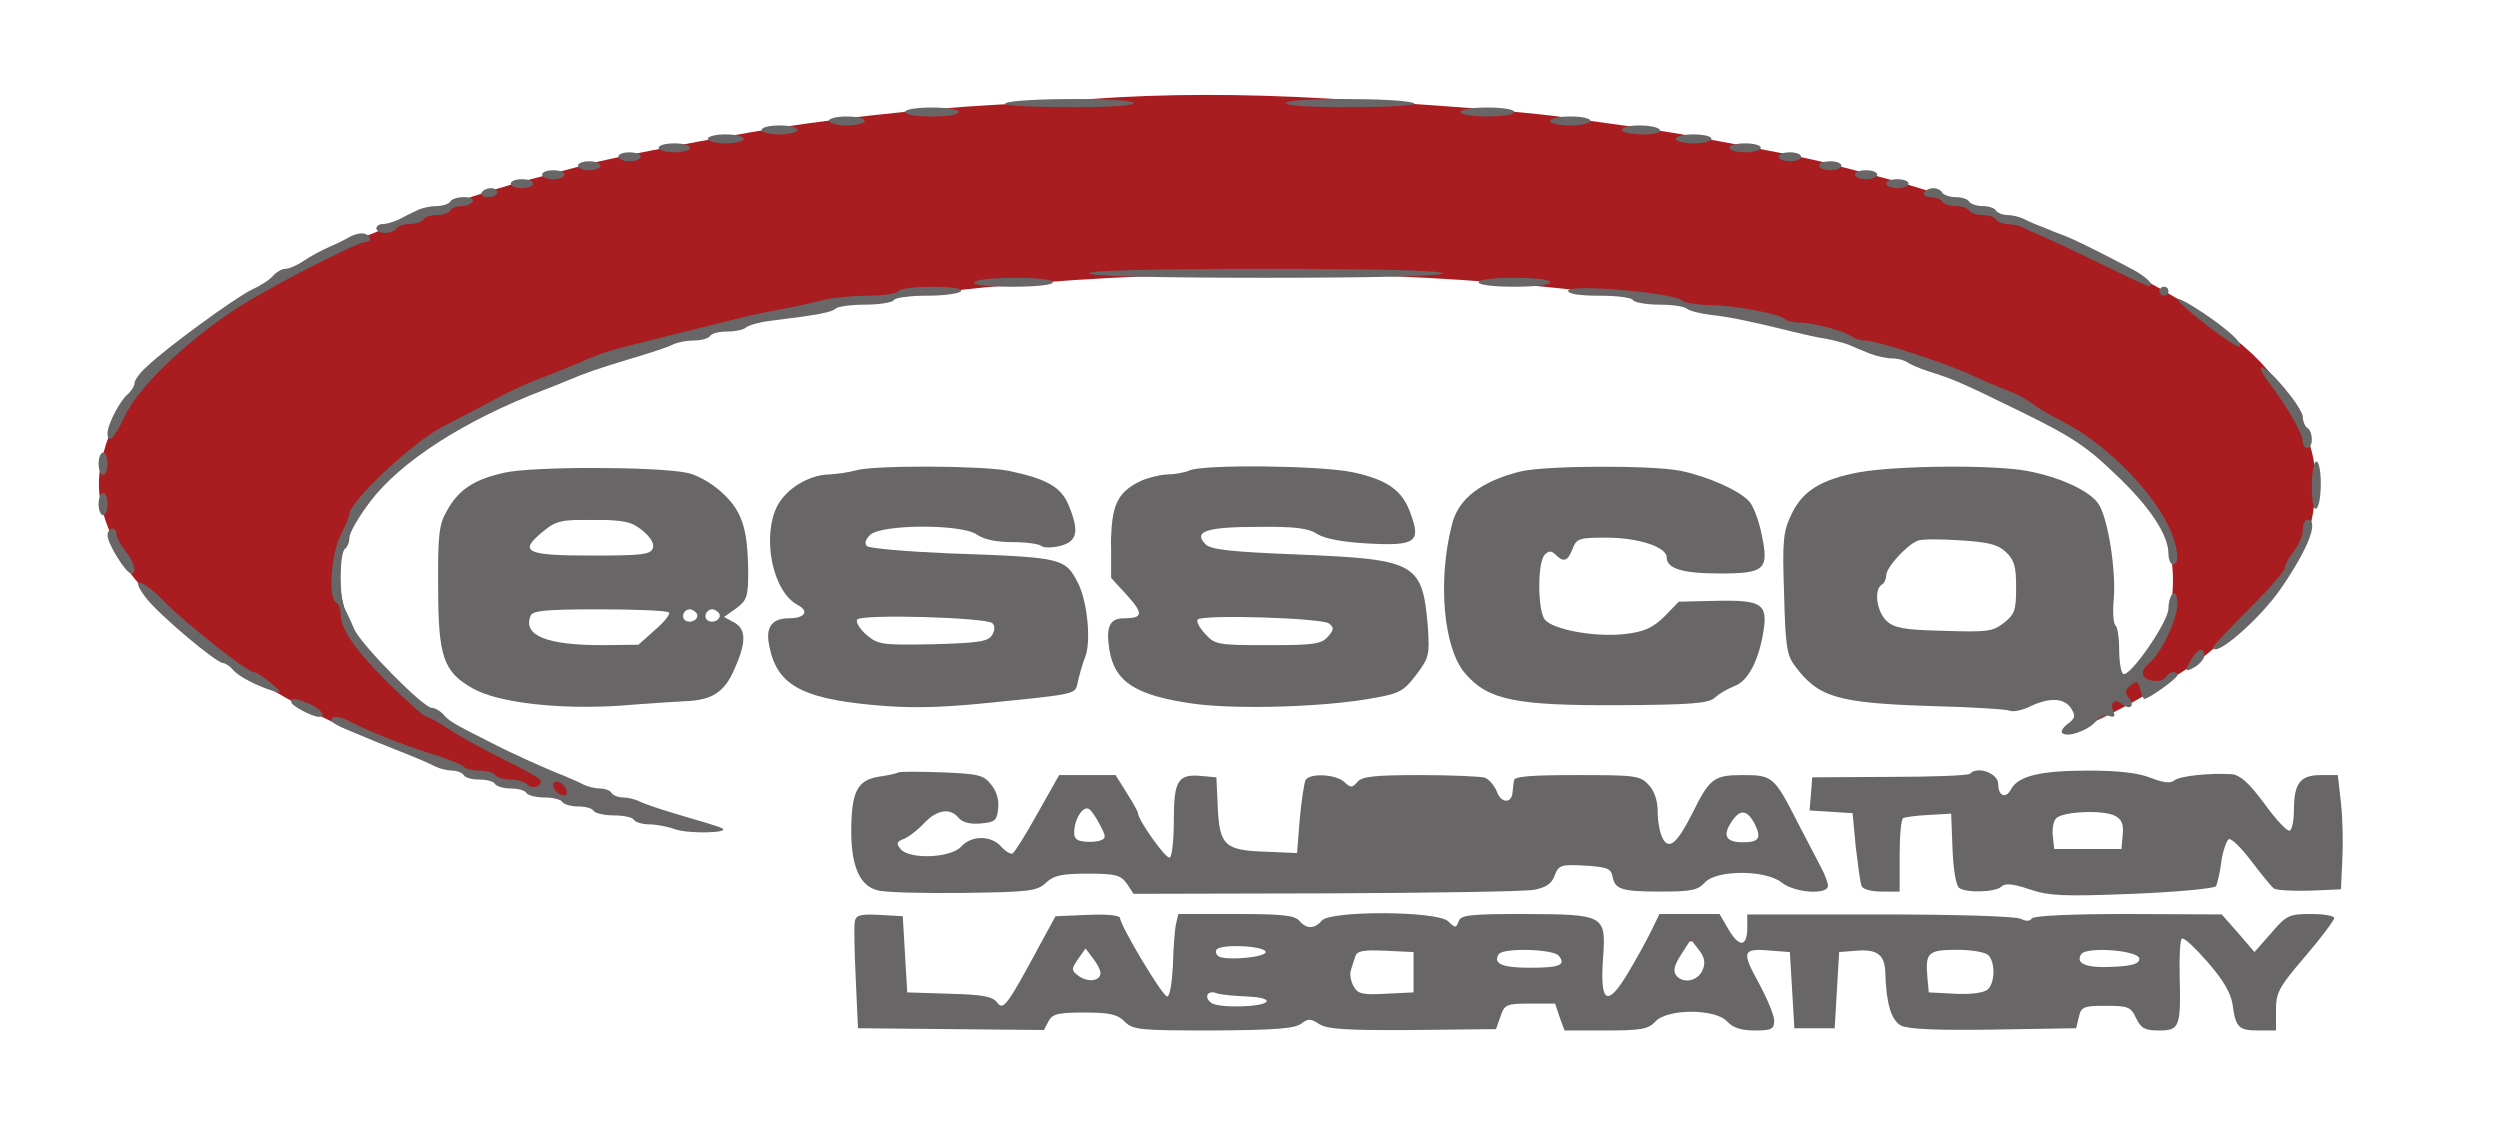 <?xml version="1.0" standalone="no"?>
<!DOCTYPE svg PUBLIC "-//W3C//DTD SVG 1.1//EN"
 "http://www.w3.org/Graphics/SVG/1.1/DTD/svg11.dtd">
<!-- Created with svg_stack (http://github.com/astraw/svg_stack) -->
<svg xmlns:sodipodi="http://sodipodi.sourceforge.net/DTD/sodipodi-0.dtd" xmlns="http://www.w3.org/2000/svg" version="1.1" width="279.0" height="126.0">
  <defs/>
  <g id="id0:id0" transform="matrix(1.25,0,0,1.25,0.0,0.0)"><g transform="translate(0,100.8) scale(0.04,-0.04)" fill="#a91c20" stroke="none">
<path d="M2435 2299 c-60 -4 -157 -10 -215 -13 -164 -9 -383 -33 -543 -61 -157 -27 -310 -57 -367 -72 -30 -8 -86 -23 -125 -33 -216 -56 -536 -188 -655 -271 -190 -131 -267 -219 -300 -343 -21 -81 -8 -139 56 -257 23 -43 154 -161 247 -223 84 -56 213 -124 287 -151 187 -68 257 -91 394 -130 153 -43 216 -54 216 -37 0 4 -53 27 -117 51 -434 163 -623 366 -533 576 62 146 294 292 626 396 536 167 1402 224 2134 139 158 -18 451 -73 560 -105 193 -56 272 -85 385 -140 261 -128 364 -241 365 -398 0 -95 -25 -144 -128 -244 -46 -46 -78 -83 -72 -83 10 0 104 47 145 73 11 6 49 31 86 54 68 43 229 197 229 218 0 7 6 18 13 24 26 21 50 125 45 192 -7 111 -90 242 -198 315 -19 13 -56 40 -82 59 -50 36 -224 127 -323 168 -80 33 -263 94 -350 117 -38 10 -95 25 -125 33 -48 13 -155 34 -335 67 -47 8 -93 15 -277 40 -85 11 -273 26 -514 40 -192 11 -365 11 -529 -1z"/>
<path d="M1101 1445 c-57 -20 -98 -60 -106 -102 -21 -119 -12 -263 19 -305 19 -25 70 -55 106 -63 46 -11 332 -11 394 0 63 10 129 69 124 110 l-3 27 -69 5 c-58 4 -71 1 -90 -15 -38 -35 -63 -42 -154 -42 -76 0 -94 3 -123 23 -28 19 -34 29 -34 57 l0 35 245 5 245 5 -1 60 c-2 84 -12 118 -43 155 -43 52 -83 60 -291 59 -118 -1 -197 -6 -219 -14z m353 -106 c20 -15 26 -29 24 -48 l-3 -26 -155 0 -155 0 -3 25 c-3 17 4 31 25 47 25 21 39 23 134 23 93 0 110 -3 133 -21z"/>
<path d="M1845 1448 c-65 -23 -75 -28 -91 -53 -11 -17 -17 -47 -17 -92 -1 -61 1 -68 30 -93 39 -35 134 -50 312 -50 111 0 130 -2 144 -18 24 -26 21 -38 -12 -61 -25 -18 -44 -21 -138 -21 l-109 0 -42 31 c-40 29 -46 31 -113 26 -38 -3 -72 -7 -75 -9 -13 -14 12 -72 42 -96 48 -38 119 -51 278 -52 224 0 313 23 346 92 24 50 25 91 2 138 -28 56 -55 64 -275 76 -161 8 -201 13 -214 27 -16 15 -15 18 7 42 l23 25 117 0 c101 0 119 -3 134 -19 14 -15 30 -18 99 -17 l82 1 3 29 c4 35 -36 81 -81 91 -52 12 -419 14 -452 3z"/>
<path d="M2595 1448 c-57 -20 -73 -30 -85 -57 -7 -14 -16 -34 -21 -43 -5 -10 -9 -26 -9 -35 0 -35 28 -98 49 -112 42 -27 135 -41 288 -41 l153 0 17 -26 17 -27 -28 -23 c-25 -22 -36 -24 -137 -24 -110 0 -150 9 -177 43 -8 9 -33 13 -89 11 -43 -1 -81 -2 -85 -3 -25 -4 12 -82 50 -109 38 -27 77 -33 242 -39 198 -7 318 15 362 64 22 25 31 75 23 133 -6 41 -12 52 -43 73 -35 22 -49 24 -219 30 -99 4 -193 11 -207 17 -35 13 -43 36 -21 60 16 18 32 20 135 20 100 0 121 -3 141 -19 19 -14 42 -19 102 -20 87 -1 98 7 77 60 -13 31 -32 45 -90 66 -43 16 -400 16 -445 1z"/>
<path d="M3380 1450 c-8 -5 -24 -10 -36 -10 -27 0 -74 -51 -91 -97 -7 -21 -13 -81 -13 -136 0 -107 22 -174 65 -203 46 -30 134 -44 275 -44 148 0 235 15 280 48 30 23 59 77 60 115 l0 27 -64 0 c-35 0 -71 3 -80 6 -9 3 -24 -5 -38 -21 -33 -39 -77 -55 -151 -55 -132 0 -166 29 -167 137 l0 72 33 25 c31 23 43 26 123 26 92 0 146 -19 160 -55 5 -12 25 -15 95 -15 l89 0 0 33 c0 66 -47 124 -115 142 -46 13 -407 17 -425 5z"/>
<path d="M4109 1442 c-101 -37 -111 -58 -111 -223 0 -183 21 -217 152 -248 63 -14 349 -11 417 6 100 24 133 82 133 230 0 115 -16 167 -60 204 -45 38 -70 41 -290 45 -163 2 -202 0 -241 -14z m349 -113 c46 -16 62 -48 62 -122 0 -107 -41 -133 -197 -125 -99 5 -132 21 -151 75 -14 36 -14 48 -1 95 12 44 20 56 49 70 41 21 187 25 238 7z"/>
<path d="M1953 764 l-33 -14 0 -84 c0 -65 4 -87 16 -97 20 -16 194 -25 244 -12 28 7 36 15 38 36 3 24 0 27 -26 27 -16 0 -35 -7 -42 -15 -16 -19 -140 -21 -158 -3 -7 7 -12 36 -12 65 0 63 13 73 92 73 37 0 60 -6 78 -20 53 -41 96 -7 46 37 -24 21 -36 23 -119 22 -56 0 -105 -6 -124 -15z"/>
<path d="M2371 766 c-5 -6 -23 -36 -39 -66 -16 -30 -39 -72 -51 -92 -13 -21 -20 -41 -17 -46 9 -14 41 -7 68 14 38 30 152 28 192 -4 28 -21 56 -28 68 -16 4 3 -6 29 -22 57 -15 29 -38 72 -51 97 -13 25 -31 49 -39 54 -22 14 -98 15 -109 2z m95 -82 c24 -49 13 -66 -38 -62 -37 3 -43 6 -46 28 -1 14 7 40 18 58 24 39 39 33 66 -24z"/>
<path d="M2645 767 c-3 -7 -4 -57 -3 -111 l3 -98 115 0 c102 1 115 2 115 18 0 14 -12 17 -78 19 -44 2 -83 7 -87 11 -5 5 -10 45 -12 89 -3 74 -5 80 -26 83 -12 2 -24 -3 -27 -11z"/>
<path d="M2927 774 c-4 -4 -7 -54 -7 -111 l0 -103 30 0 31 0 -3 108 c-3 99 -5 107 -23 110 -12 2 -24 0 -28 -4z"/>
<path d="M3045 768 c-3 -8 -4 -58 -3 -112 l3 -98 100 -4 c55 -2 120 0 145 4 42 7 45 10 48 40 2 18 -2 39 -8 47 -7 9 -9 30 -5 58 6 40 5 47 -16 57 -12 7 -76 15 -141 17 -95 4 -119 2 -123 -9z m215 -43 c26 -32 5 -45 -75 -45 -78 0 -95 9 -81 45 8 21 138 21 156 0z m15 -105 l0 -25 -76 -3 c-80 -3 -108 10 -95 43 5 13 21 15 88 13 l83 -3 0 -25z"/>
<path d="M3390 766 c-6 -6 -10 -52 -10 -103 0 -81 2 -94 19 -103 25 -13 51 -3 51 20 0 26 17 34 75 36 64 2 95 -10 95 -36 0 -16 7 -20 30 -20 25 0 30 4 30 23 0 13 -6 29 -12 35 -10 10 -10 17 0 32 6 11 12 39 12 64 0 38 -3 45 -27 55 -33 13 -250 10 -263 -3z m218 -41 c6 -2 12 -16 12 -30 0 -18 -7 -28 -26 -35 -35 -14 -118 -12 -132 2 -15 15 -16 50 -2 64 9 9 122 9 148 -1z"/>
<path d="M3819 745 c-11 -16 -19 -34 -19 -38 0 -5 -8 -21 -19 -35 -33 -47 -62 -103 -57 -111 9 -13 64 0 82 20 24 27 139 27 168 0 22 -19 69 -35 79 -25 7 8 -93 196 -112 211 -9 7 -36 11 -60 10 -37 -1 -47 -6 -62 -32z m119 -95 c-3 -23 -7 -25 -48 -25 -36 0 -45 4 -48 19 -4 18 11 55 32 85 15 20 68 -45 64 -79z"/>
<path d="M4066 773 c-3 -4 -6 -14 -6 -24 0 -14 10 -19 48 -21 l47 -3 3 -83 3 -83 32 3 32 3 3 70 c2 38 8 75 13 82 6 6 29 13 52 15 34 2 42 7 42 23 0 19 -7 20 -131 22 -73 1 -135 -1 -138 -4z"/>
<path d="M4387 774 c-4 -4 -7 -54 -7 -111 l0 -103 30 0 31 0 -3 108 c-3 99 -5 107 -23 110 -12 2 -24 0 -28 -4z"/>
<path d="M4527 764 l-28 -15 3 -87 3 -87 28 -13 c37 -18 217 -18 255 0 25 12 27 18 30 83 4 89 -1 107 -35 123 -40 18 -220 15 -256 -4z m211 -40 c18 -12 22 -25 22 -64 0 -60 -14 -70 -100 -70 -86 0 -100 10 -100 70 0 63 22 80 100 80 34 0 64 -6 78 -16z"/>
<path d="M4880 761 c-5 -11 -10 -60 -10 -110 l0 -91 35 0 35 0 0 74 c0 41 4 77 9 80 5 4 35 -28 66 -70 32 -41 63 -78 70 -80 7 -3 35 -6 62 -7 l48 -2 3 104 c1 57 -1 108 -7 114 -5 5 -18 6 -30 2 -19 -6 -21 -14 -21 -85 0 -43 -4 -81 -9 -84 -5 -3 -37 32 -70 78 -34 46 -69 87 -77 90 -36 14 -93 6 -104 -13z"/>
<path d="M3016 463 c-66 -6 -75 -20 -76 -115 0 -103 7 -108 150 -108 58 0 110 4 116 8 22 15 34 52 34 109 -1 85 -17 101 -105 107 -38 2 -92 2 -119 -1z m152 -55 c7 -7 12 -33 12 -58 0 -25 -5 -51 -12 -58 -7 -7 -40 -12 -78 -12 -38 0 -71 5 -78 12 -13 13 -17 110 -5 121 12 12 148 8 161 -5z"/>
<path d="M4300 462 c-61 -4 -79 -29 -80 -105 0 -44 5 -66 21 -88 l20 -29 107 0 c146 0 152 4 152 114 0 75 -2 84 -22 95 -24 12 -123 19 -198 13z m155 -112 l0 -65 -73 -3 c-87 -3 -102 5 -102 60 0 71 10 79 98 76 l77 -3 0 -65z"/>
<path d="M1924 447 c-3 -8 -3 -56 -2 -108 l3 -94 135 0 c119 0 135 2 138 17 3 15 -8 18 -95 20 l-98 3 -3 88 -3 87 -35 0 c-19 0 -37 -6 -40 -13z"/>
<path d="M2354 438 c-6 -13 -29 -58 -52 -101 -23 -44 -40 -83 -36 -88 9 -15 37 -10 64 11 37 29 168 29 193 0 18 -22 67 -27 67 -7 0 12 -19 50 -83 172 -15 28 -20 30 -79 33 -57 2 -64 0 -74 -20z m102 -53 c35 -47 27 -65 -30 -65 -25 0 -47 3 -50 8 -6 10 32 92 44 92 5 0 21 -16 36 -35z"/>
<path d="M2644 447 c-2 -7 -3 -56 -2 -108 l3 -94 116 -3 c135 -3 156 6 144 62 -3 17 -7 58 -8 91 l-2 60 -123 3 c-96 2 -124 0 -128 -11z m197 -43 c20 -25 -14 -44 -77 -44 -54 0 -81 17 -70 45 8 22 128 21 147 -1z m9 -78 c6 -8 10 -25 8 -36 -3 -20 -9 -22 -82 -23 -70 0 -80 2 -87 19 -4 12 -1 26 9 37 20 22 133 25 152 3z"/>
<path d="M3274 447 c-2 -7 -3 -56 -2 -108 l3 -94 30 0 c23 0 30 5 35 25 6 24 10 25 75 25 66 0 70 -1 83 -28 26 -54 76 -24 55 34 -7 17 -7 31 -1 37 5 5 8 33 6 63 l-3 54 -138 3 c-108 2 -139 0 -143 -11z m224 -58 c5 -39 -17 -50 -95 -47 -63 3 -68 5 -71 26 -7 48 2 53 85 50 l78 -3 3 -26z"/>
<path d="M3688 413 c-14 -26 -39 -74 -56 -107 -18 -32 -32 -60 -32 -62 0 -14 63 -1 77 16 15 17 30 20 94 20 63 0 79 -3 94 -20 19 -21 59 -27 69 -11 6 9 -18 58 -76 161 l-26 45 -60 3 -60 3 -24 -48z m125 -30 c14 -48 4 -63 -42 -63 -22 0 -43 5 -47 11 -6 10 8 48 30 77 17 23 50 9 59 -25z"/>
<path d="M3904 449 c-11 -18 8 -28 61 -31 l50 -3 5 -85 5 -85 25 0 25 0 5 85 5 85 55 5 c42 4 56 9 58 23 3 16 -9 17 -142 17 -93 0 -147 -4 -152 -11z"/>
<path d="M4562 353 l3 -108 25 0 c18 0 26 7 30 25 5 23 10 25 77 28 l72 3 13 -28 c14 -29 43 -42 60 -25 7 7 6 22 -2 46 -10 31 -9 41 4 61 20 31 20 49 0 80 l-16 25 -134 0 -135 0 3 -107z m222 45 c8 -13 8 -23 0 -35 -9 -15 -26 -18 -85 -18 -70 0 -74 1 -77 23 -7 47 2 53 79 50 55 -2 74 -7 83 -20z"/>
<path d="M4880 453 c0 -4 26 -33 57 -65 46 -47 58 -65 62 -100 5 -38 9 -43 31 -43 21 0 26 5 28 32 2 21 23 54 63 102 32 39 59 73 59 76 0 10 -66 4 -81 -8 -8 -7 -24 -24 -33 -39 -10 -16 -24 -28 -30 -28 -7 0 -28 18 -49 40 -29 32 -43 40 -72 40 -19 0 -35 -3 -35 -7z"/>
</g>
</g>
  <g id="id1:id1" transform="matrix(1.25,0,0,1.25,0.0,0.0)"><g transform="translate(0,100.8) scale(0.04,-0.04)" fill="#686667" stroke="none">
<path d="M2245 2290 c-12 -5 38 -9 133 -9 95 -1 152 3 152 9 0 12 -256 12 -285 0z"/>
<path d="M2870 2290 c0 -6 57 -10 153 -9 94 0 144 4 132 9 -29 12 -285 12 -285 0z"/>
<path d="M2020 2270 c0 -6 27 -10 60 -10 33 0 60 4 60 10 0 6 -27 10 -60 10 -33 0 -60 -4 -60 -10z"/>
<path d="M3260 2270 c0 -6 27 -10 60 -10 33 0 60 4 60 10 0 6 -27 10 -60 10 -33 0 -60 -4 -60 -10z"/>
<path d="M1850 2250 c0 -5 18 -10 40 -10 22 0 40 5 40 10 0 6 -18 10 -40 10 -22 0 -40 -4 -40 -10z"/>
<path d="M3460 2250 c0 -5 20 -10 45 -10 25 0 45 5 45 10 0 6 -20 10 -45 10 -25 0 -45 -4 -45 -10z"/>
<path d="M1700 2230 c0 -5 18 -10 40 -10 22 0 40 5 40 10 0 6 -18 10 -40 10 -22 0 -40 -4 -40 -10z"/>
<path d="M3620 2230 c0 -5 21 -10 46 -10 27 0 43 4 39 10 -3 6 -24 10 -46 10 -21 0 -39 -4 -39 -10z"/>
<path d="M1580 2210 c0 -5 18 -10 40 -10 22 0 40 5 40 10 0 6 -18 10 -40 10 -22 0 -40 -4 -40 -10z"/>
<path d="M3740 2210 c0 -5 18 -10 40 -10 22 0 40 5 40 10 0 6 -18 10 -40 10 -22 0 -40 -4 -40 -10z"/>
<path d="M1470 2190 c0 -5 16 -10 35 -10 19 0 35 5 35 10 0 6 -16 10 -35 10 -19 0 -35 -4 -35 -10z"/>
<path d="M3860 2190 c0 -5 16 -10 35 -10 19 0 35 5 35 10 0 6 -16 10 -35 10 -19 0 -35 -4 -35 -10z"/>
<path d="M1380 2170 c0 -5 11 -10 25 -10 14 0 25 5 25 10 0 6 -11 10 -25 10 -14 0 -25 -4 -25 -10z"/>
<path d="M3970 2170 c0 -5 11 -10 25 -10 14 0 25 5 25 10 0 6 -11 10 -25 10 -14 0 -25 -4 -25 -10z"/>
<path d="M1290 2150 c0 -5 11 -10 25 -10 14 0 25 5 25 10 0 6 -11 10 -25 10 -14 0 -25 -4 -25 -10z"/>
<path d="M4060 2150 c0 -5 11 -10 25 -10 14 0 25 5 25 10 0 6 -11 10 -25 10 -14 0 -25 -4 -25 -10z"/>
<path d="M1210 2130 c0 -5 11 -10 25 -10 14 0 25 5 25 10 0 6 -11 10 -25 10 -14 0 -25 -4 -25 -10z"/>
<path d="M4140 2130 c0 -5 11 -10 25 -10 14 0 25 5 25 10 0 6 -11 10 -25 10 -14 0 -25 -4 -25 -10z"/>
<path d="M1140 2110 c0 -5 11 -10 25 -10 14 0 25 5 25 10 0 6 -11 10 -25 10 -14 0 -25 -4 -25 -10z"/>
<path d="M4210 2110 c0 -5 11 -10 25 -10 14 0 25 5 25 10 0 6 -11 10 -25 10 -14 0 -25 -4 -25 -10z"/>
<path d="M1075 2090 c-3 -5 3 -10 14 -10 12 0 21 5 21 10 0 6 -6 10 -14 10 -8 0 -18 -4 -21 -10z"/>
<path d="M4295 2090 c-3 -5 3 -10 14 -10 11 0 23 -4 26 -10 3 -5 17 -10 30 -10 13 0 27 -4 30 -10 3 -5 17 -10 30 -10 13 0 27 -4 30 -10 3 -5 15 -10 26 -10 10 0 27 -4 37 -9 9 -5 28 -13 42 -19 14 -6 70 -32 125 -59 124 -60 115 -56 115 -46 0 5 -17 19 -37 30 -58 31 -125 65 -153 76 -14 5 -36 14 -50 20 -14 5 -33 13 -42 18 -10 5 -27 9 -37 9 -11 0 -23 5 -26 10 -3 6 -17 10 -30 10 -13 0 -27 5 -30 10 -3 6 -17 10 -30 10 -13 0 -27 5 -30 10 -3 6 -12 10 -20 10 -8 0 -17 -4 -20 -10z"/>
<path d="M1005 2070 c-3 -5 -17 -10 -31 -10 -13 0 -33 -4 -44 -10 -11 -5 -29 -14 -40 -20 -11 -5 -27 -10 -35 -10 -8 0 -15 -4 -15 -10 0 -5 9 -10 19 -10 11 0 23 5 26 10 3 6 17 10 30 10 13 0 27 5 30 10 3 6 17 10 30 10 13 0 27 5 30 10 3 6 15 10 25 10 10 0 22 5 25 10 3 6 -5 10 -19 10 -14 0 -28 -4 -31 -10z"/>
<path d="M780 1991 c-8 -5 -28 -15 -45 -22 -16 -7 -42 -21 -57 -31 -14 -10 -33 -18 -41 -18 -8 0 -20 -7 -27 -15 -7 -9 -29 -23 -49 -32 -38 -19 -187 -127 -233 -171 -16 -14 -28 -31 -28 -38 0 -6 -7 -17 -15 -24 -17 -14 -45 -67 -45 -87 0 -27 16 -11 40 41 28 59 126 155 235 229 67 46 281 157 302 157 8 0 11 5 8 10 -7 12 -24 12 -45 1z"/>
<path d="M2430 1910 c0 -6 138 -10 395 -10 257 0 395 4 395 10 0 6 -138 10 -395 10 -257 0 -395 -4 -395 -10z"/>
<path d="M2175 1890 c-4 -6 27 -10 84 -10 54 0 91 4 91 10 0 6 -35 10 -84 10 -47 0 -88 -4 -91 -10z"/>
<path d="M3300 1890 c0 -6 33 -10 80 -10 47 0 80 4 80 10 0 6 -33 10 -80 10 -47 0 -80 -4 -80 -10z"/>
<path d="M2005 1870 c-3 -5 -34 -10 -67 -10 -33 0 -77 -4 -97 -9 -20 -5 -63 -15 -96 -21 -33 -6 -76 -15 -95 -20 -19 -5 -64 -16 -100 -25 -36 -9 -81 -20 -100 -25 -86 -21 -107 -28 -140 -42 -19 -9 -62 -26 -95 -39 -33 -12 -74 -31 -91 -40 -17 -9 -41 -22 -53 -28 -23 -12 -55 -29 -86 -45 -66 -35 -205 -166 -205 -193 0 -5 -9 -26 -20 -48 -21 -42 -28 -139 -10 -150 6 -3 10 -14 10 -24 0 -35 32 -81 107 -156 42 -41 80 -75 85 -75 5 0 28 -13 51 -28 23 -16 77 -45 119 -66 43 -21 80 -41 83 -46 9 -14 -16 -23 -28 -11 -6 6 -23 11 -38 11 -15 0 -31 5 -34 10 -3 6 -19 10 -35 10 -16 0 -31 4 -34 8 -3 5 -38 19 -78 31 -66 21 -133 48 -180 72 -22 11 -38 12 -38 1 0 -4 15 -13 33 -20 55 -23 76 -32 102 -42 61 -24 81 -33 97 -41 10 -5 27 -9 37 -9 11 0 23 -5 26 -10 3 -6 19 -10 35 -10 16 0 32 -4 35 -10 3 -5 19 -10 35 -10 16 0 32 -4 35 -10 3 -5 21 -10 40 -10 19 0 37 -4 40 -10 3 -5 19 -10 35 -10 16 0 32 -4 35 -10 3 -5 24 -10 45 -10 21 0 42 -4 45 -10 3 -5 19 -10 34 -10 15 0 42 -5 58 -11 32 -11 129 -8 103 3 -8 4 -49 16 -90 28 -41 12 -83 26 -92 31 -10 5 -27 9 -37 9 -11 0 -23 5 -26 10 -3 6 -15 10 -26 10 -10 0 -27 4 -37 9 -9 5 -28 13 -42 19 -39 15 -121 52 -165 75 -82 41 -93 48 -105 62 -7 8 -19 15 -26 15 -19 0 -156 139 -173 175 -7 17 -17 38 -22 47 -12 24 -11 125 1 133 5 3 10 15 10 25 0 11 21 47 46 80 68 90 211 182 389 250 11 4 34 13 50 20 48 20 66 26 145 50 41 12 83 26 92 31 10 5 31 9 47 9 17 0 33 5 36 10 3 6 21 10 39 10 17 0 36 4 41 9 6 5 30 12 55 15 107 13 136 19 145 27 5 5 35 9 66 9 32 0 61 5 64 10 3 6 37 10 75 10 38 0 72 5 75 10 4 6 -20 10 -64 10 -38 0 -73 -4 -76 -10z m-741 -1122 c-3 -5 -12 -4 -20 3 -7 6 -11 15 -8 21 3 5 12 4 20 -3 7 -6 11 -15 8 -21z"/>
<path d="M3500 1871 c0 -7 25 -11 69 -11 39 0 73 -4 76 -10 3 -5 30 -10 59 -10 28 0 56 -4 61 -9 6 -5 30 -11 55 -14 44 -5 91 -15 180 -37 25 -6 59 -14 75 -16 17 -3 39 -9 50 -13 11 -5 33 -14 48 -20 15 -6 38 -11 50 -11 13 0 27 -4 33 -8 5 -4 27 -14 49 -21 56 -18 65 -21 210 -92 108 -53 143 -76 205 -136 78 -73 120 -137 120 -179 0 -13 5 -24 10 -24 17 0 11 45 -13 92 -42 83 -147 185 -235 228 -26 13 -56 31 -67 40 -11 9 -36 22 -55 29 -19 7 -53 21 -75 32 -58 27 -216 79 -241 79 -11 0 -24 4 -30 8 -13 12 -86 32 -116 32 -14 0 -28 3 -32 7 -12 12 -116 32 -171 32 -28 1 -55 5 -60 10 -19 18 -255 38 -255 22z"/>
<path d="M4820 1870 c0 -5 5 -10 10 -10 6 0 10 5 10 10 0 6 -4 10 -10 10 -5 0 -10 -4 -10 -10z"/>
<path d="M4861 1851 c5 -14 132 -111 138 -105 8 7 -24 37 -82 76 -33 22 -58 35 -56 29z"/>
<path d="M5062 1669 c44 -58 76 -114 77 -131 1 -25 21 -23 21 1 0 11 -4 23 -10 26 -5 3 -10 14 -10 24 0 20 -75 111 -92 111 -5 0 1 -14 14 -31z"/>
<path d="M220 1485 c0 -14 5 -25 10 -25 6 0 10 11 10 25 0 14 -4 25 -10 25 -5 0 -10 -11 -10 -25z"/>
<path d="M5160 1434 c0 -34 4 -53 10 -49 6 3 10 28 10 56 0 27 -4 49 -10 49 -5 0 -10 -25 -10 -56z"/>
<path d="M1126 1465 c-68 -15 -103 -38 -129 -86 -17 -29 -20 -54 -19 -170 0 -156 12 -189 78 -226 57 -32 194 -47 329 -38 61 5 126 9 145 10 59 2 87 20 109 71 27 60 27 90 -1 105 l-22 12 27 19 c24 18 27 26 27 81 -1 99 -14 137 -59 178 -24 22 -57 40 -79 44 -73 14 -345 14 -406 0z m308 -129 c19 -16 27 -30 23 -40 -5 -14 -26 -16 -136 -16 -147 0 -164 8 -111 52 31 26 41 28 115 28 69 -1 84 -4 109 -24z m59 -183 c4 -3 -10 -21 -31 -39 l-37 -33 -80 -1 c-124 0 -178 21 -161 65 4 12 31 15 154 15 82 0 152 -3 155 -7z m62 -2 c7 -12 -12 -24 -25 -16 -11 7 -4 25 10 25 5 0 11 -4 15 -9z m50 0 c7 -12 -12 -24 -25 -16 -11 7 -4 25 10 25 5 0 11 -4 15 -9z"/>
<path d="M1910 1470 c-14 -4 -41 -8 -60 -9 -45 -1 -95 -32 -115 -70 -35 -69 -11 -191 45 -221 27 -14 17 -30 -19 -30 -38 0 -53 -20 -44 -61 16 -86 70 -117 226 -132 82 -8 142 -7 241 2 228 23 215 20 222 50 3 14 10 39 16 54 14 35 5 125 -16 166 -29 56 -34 57 -291 66 -93 4 -174 11 -180 16 -6 6 -3 15 7 25 24 24 204 25 238 1 16 -11 43 -17 80 -17 31 0 60 -4 65 -9 6 -4 24 -4 43 1 37 10 41 33 17 91 -17 40 -48 58 -133 76 -60 12 -304 13 -342 1z m305 -341 c6 -6 6 -16 -1 -27 -9 -14 -30 -17 -132 -20 -114 -2 -122 -1 -148 21 -15 13 -24 28 -21 34 8 13 288 5 302 -8z"/>
<path d="M2655 1470 c-11 -5 -34 -9 -51 -9 -17 -1 -45 -8 -61 -16 -50 -25 -63 -55 -63 -140 l0 -75 35 -38 c38 -42 36 -52 -6 -52 -32 0 -41 -18 -33 -70 12 -73 60 -103 190 -121 98 -13 294 -7 400 13 58 10 68 16 95 52 29 38 30 45 26 106 -12 143 -25 151 -281 162 -156 6 -204 11 -215 23 -29 29 2 39 117 39 82 1 113 -3 132 -16 16 -10 56 -18 112 -21 107 -6 120 3 97 65 -18 53 -51 77 -130 94 -71 15 -332 18 -364 4z m312 -342 c11 -9 10 -14 -3 -29 -15 -17 -33 -19 -134 -19 -110 0 -118 1 -139 24 -13 14 -21 28 -18 33 7 12 279 4 294 -9z"/>
<path d="M3395 1468 c-89 -22 -140 -61 -154 -118 -33 -127 -19 -279 30 -334 51 -59 113 -71 342 -70 164 1 200 4 215 17 9 9 29 20 44 26 30 11 54 58 64 122 10 61 -4 70 -104 68 l-85 -2 -32 -33 c-26 -25 -44 -34 -87 -39 -65 -8 -161 9 -180 32 -16 20 -17 128 0 145 9 9 15 9 24 0 18 -18 27 -15 38 13 9 23 14 25 75 25 72 0 135 -21 135 -44 0 -25 35 -36 118 -36 101 0 111 8 94 87 -6 31 -19 64 -27 73 -22 25 -92 56 -153 69 -64 13 -301 12 -357 -1z"/>
<path d="M4150 1466 c-85 -16 -126 -41 -151 -93 -19 -39 -21 -58 -17 -177 3 -117 6 -138 24 -162 53 -71 94 -83 306 -90 87 -2 165 -7 173 -10 8 -4 31 1 50 11 42 19 74 17 89 -8 9 -15 7 -21 -8 -32 -11 -8 -17 -18 -13 -21 10 -11 57 5 74 25 9 11 23 17 31 13 11 -4 14 -1 9 10 -8 22 3 30 20 16 18 -14 29 -3 14 15 -9 11 -8 17 4 27 14 11 17 10 22 -8 3 -12 7 -22 9 -22 10 0 74 46 74 53 0 10 -18 9 -25 -3 -8 -14 -42 -13 -51 2 -4 6 1 18 12 27 28 23 64 98 64 133 0 17 -4 27 -10 23 -5 -3 -10 -18 -10 -33 0 -30 -87 -155 -101 -146 -5 3 -9 27 -9 54 0 27 -4 51 -8 54 -5 3 -7 30 -4 60 5 65 -13 179 -34 211 -19 29 -85 60 -160 74 -76 14 -289 12 -374 -3z m327 -178 c19 -18 23 -32 23 -79 0 -51 -3 -60 -27 -79 -25 -20 -38 -21 -134 -18 -88 2 -111 6 -128 22 -22 20 -29 70 -11 81 6 3 10 13 10 21 0 17 45 67 70 77 8 4 51 4 95 1 63 -4 84 -9 102 -26z"/>
<path d="M220 1395 c0 -14 5 -25 10 -25 6 0 10 11 10 25 0 14 -4 25 -10 25 -5 0 -10 -11 -10 -25z"/>
<path d="M5140 1338 c0 -13 -9 -34 -20 -48 -11 -14 -20 -30 -20 -37 0 -7 -36 -48 -80 -92 -44 -44 -80 -82 -80 -85 0 -28 103 61 150 129 63 91 87 155 60 155 -5 0 -10 -10 -10 -22z"/>
<path d="M240 1325 c0 -18 41 -85 53 -85 13 0 7 25 -13 50 -11 14 -20 31 -20 38 0 18 -20 15 -20 -3z"/>
<path d="M327 1184 c30 -38 156 -144 171 -144 5 0 15 -7 22 -15 12 -15 55 -37 95 -49 15 -4 12 1 -10 19 -16 14 -34 25 -39 25 -14 0 -148 106 -196 154 -53 55 -84 63 -43 10z"/>
<path d="M4892 1050 c-17 -28 -15 -32 8 -18 11 7 20 18 20 25 0 19 -14 16 -28 -7z"/>
<path d="M650 953 c0 -8 47 -33 62 -33 17 0 6 16 -19 28 -31 14 -43 15 -43 5z"/>
<path d="M2005 796 c-5 -3 -26 -7 -46 -10 -46 -8 -59 -35 -59 -122 0 -77 19 -121 58 -131 15 -5 101 -7 191 -6 149 2 166 4 186 23 17 16 35 20 93 20 62 0 73 -3 87 -22 l15 -23 428 1 c236 1 445 4 466 8 27 5 40 14 46 32 9 23 14 25 67 22 49 -3 58 -6 62 -23 5 -30 19 -35 107 -35 68 0 84 3 99 20 26 29 136 29 172 0 29 -23 103 -28 103 -7 0 6 -7 26 -16 42 -9 17 -32 62 -52 100 -52 102 -56 105 -122 105 -65 0 -74 -7 -113 -86 -34 -67 -52 -82 -66 -55 -6 11 -11 37 -11 58 0 26 -7 47 -20 61 -19 21 -30 22 -160 22 -105 0 -140 -3 -141 -12 -1 -7 -2 -19 -3 -27 -2 -25 -26 -24 -35 2 -5 13 -17 27 -26 31 -9 3 -74 6 -145 6 -102 0 -130 -3 -140 -15 -12 -14 -15 -14 -30 0 -19 17 -76 20 -86 4 -3 -6 -9 -45 -13 -87 l-6 -76 -70 3 c-92 3 -103 14 -107 100 l-3 66 -33 3 c-53 5 -62 -10 -62 -99 0 -43 -4 -80 -9 -83 -8 -5 -71 84 -71 99 0 3 -11 23 -25 45 l-25 40 -63 0 -63 0 -48 -85 c-26 -47 -51 -87 -56 -90 -4 -2 -15 4 -25 15 -23 26 -67 26 -90 0 -23 -25 -115 -29 -135 -5 -10 12 -9 16 6 22 11 4 31 19 46 35 29 31 59 36 78 12 9 -10 26 -14 49 -12 32 3 36 6 39 34 2 19 -4 39 -16 53 -16 21 -29 24 -108 27 -49 2 -93 2 -99 0z m450 -117 c14 -26 14 -30 1 -35 -8 -3 -25 -4 -38 -2 -18 2 -22 9 -20 27 3 29 21 53 33 45 5 -3 16 -19 24 -35z m1462 1 c15 -31 9 -40 -27 -40 -38 0 -46 15 -25 46 19 29 35 27 52 -6z"/>
<path d="M4397 793 c-4 -4 -85 -7 -180 -7 l-172 -1 -3 -37 -3 -37 48 -3 48 -3 7 -75 c5 -41 10 -81 13 -87 2 -8 22 -13 45 -13 l40 0 0 79 c0 44 3 82 8 85 4 2 30 6 57 7 l50 3 3 -79 c2 -48 8 -82 15 -87 18 -12 82 -9 94 3 8 8 25 7 63 -6 45 -15 75 -16 231 -10 99 4 182 12 185 17 3 5 9 30 12 55 4 26 12 48 17 50 6 2 28 -20 50 -49 22 -29 44 -56 50 -61 5 -4 42 -6 80 -5 l70 3 3 65 c2 36 1 93 -3 128 l-7 62 -38 0 c-46 0 -60 -18 -60 -79 0 -22 -4 -42 -9 -45 -5 -3 -30 23 -56 59 -36 49 -55 65 -74 67 -50 3 -116 -4 -128 -14 -9 -7 -25 -5 -53 6 -28 11 -72 16 -139 16 -107 0 -156 -12 -172 -41 -12 -23 -29 -16 -29 11 0 24 -46 41 -63 23z m324 -94 c15 -8 19 -19 17 -42 l-3 -32 -75 0 -75 0 -3 28 c-2 16 1 34 7 40 13 16 106 20 132 6z"/>
<path d="M1908 464 c-2 -9 -1 -66 2 -128 l5 -111 207 -2 208 -2 10 19 c9 17 21 20 80 20 57 0 74 -4 90 -20 19 -19 33 -20 198 -20 137 1 181 4 196 15 16 12 21 12 41 -1 18 -11 59 -14 208 -13 l186 2 10 28 c9 27 13 29 66 29 l56 0 10 -30 11 -30 92 0 c80 0 95 3 111 20 26 29 134 29 160 0 13 -14 31 -20 62 -20 37 0 43 3 43 22 0 12 -16 50 -35 85 -39 71 -36 77 31 71 l39 -3 5 -85 5 -85 45 0 45 0 5 85 5 85 38 3 c47 4 64 -9 65 -49 2 -68 13 -106 35 -118 15 -8 80 -11 207 -9 l184 3 6 25 c5 23 11 25 60 25 50 0 56 -2 68 -28 11 -22 19 -27 51 -27 46 0 49 8 46 123 -1 43 1 80 5 82 5 3 30 -21 58 -53 34 -39 51 -68 55 -93 7 -52 13 -59 58 -59 l39 0 0 44 c0 41 6 52 65 121 36 42 65 81 65 86 0 5 -24 9 -52 9 -49 0 -55 -3 -89 -43 l-37 -42 -36 42 -37 42 -209 1 c-130 0 -211 -4 -215 -10 -4 -6 -12 -7 -24 -1 -10 6 -146 10 -314 10 l-297 0 0 -29 c0 -43 -17 -46 -41 -6 l-21 36 -67 0 -67 0 -18 -37 c-10 -21 -34 -64 -53 -96 -46 -76 -62 -66 -55 34 7 97 4 98 -174 99 -122 0 -143 -2 -148 -16 -6 -16 -8 -16 -24 0 -26 23 -263 24 -282 1 -16 -19 -34 -19 -50 0 -10 12 -39 15 -141 15 l-129 0 -5 -22 c-3 -13 -6 -54 -7 -93 -2 -39 -7 -70 -13 -69 -11 1 -105 159 -105 175 0 6 -31 9 -72 7 l-72 -3 -36 -66 c-72 -134 -81 -145 -94 -127 -10 14 -32 18 -107 20 l-94 3 -5 85 -5 85 -52 3 c-41 2 -52 0 -55 -14z m1893 -107 c-9 -26 -43 -34 -59 -15 -8 10 -6 22 10 47 l22 34 17 -22 c13 -16 16 -29 10 -44z m-976 38 c0 -11 -79 -19 -102 -11 -8 3 -11 11 -8 16 8 14 110 9 110 -5z m-369 -50 c-4 -16 -30 -17 -49 -3 -16 12 -16 15 -1 37 l17 24 18 -24 c10 -13 17 -28 15 -34z m699 5 l0 -45 -62 -3 c-53 -3 -63 0 -72 17 -6 11 -9 27 -6 35 3 9 7 23 10 31 4 13 18 15 67 13 l63 -3 0 -45z m324 37 c17 -21 3 -27 -65 -27 -61 0 -82 9 -69 30 9 15 121 12 134 -3z m959 1 c16 -16 15 -63 -2 -77 -9 -7 -38 -11 -73 -9 l-58 3 -3 33 c-5 56 1 62 66 62 32 0 63 -5 70 -12z m337 -8 c0 -11 -15 -16 -59 -18 -59 -3 -84 7 -71 28 11 18 130 9 130 -10z m-1994 -84 c27 -1 48 -5 46 -11 -3 -13 -109 -16 -124 -3 -17 13 -7 29 13 21 9 -3 38 -6 65 -7z"/>
</g>
</g>
</svg>
